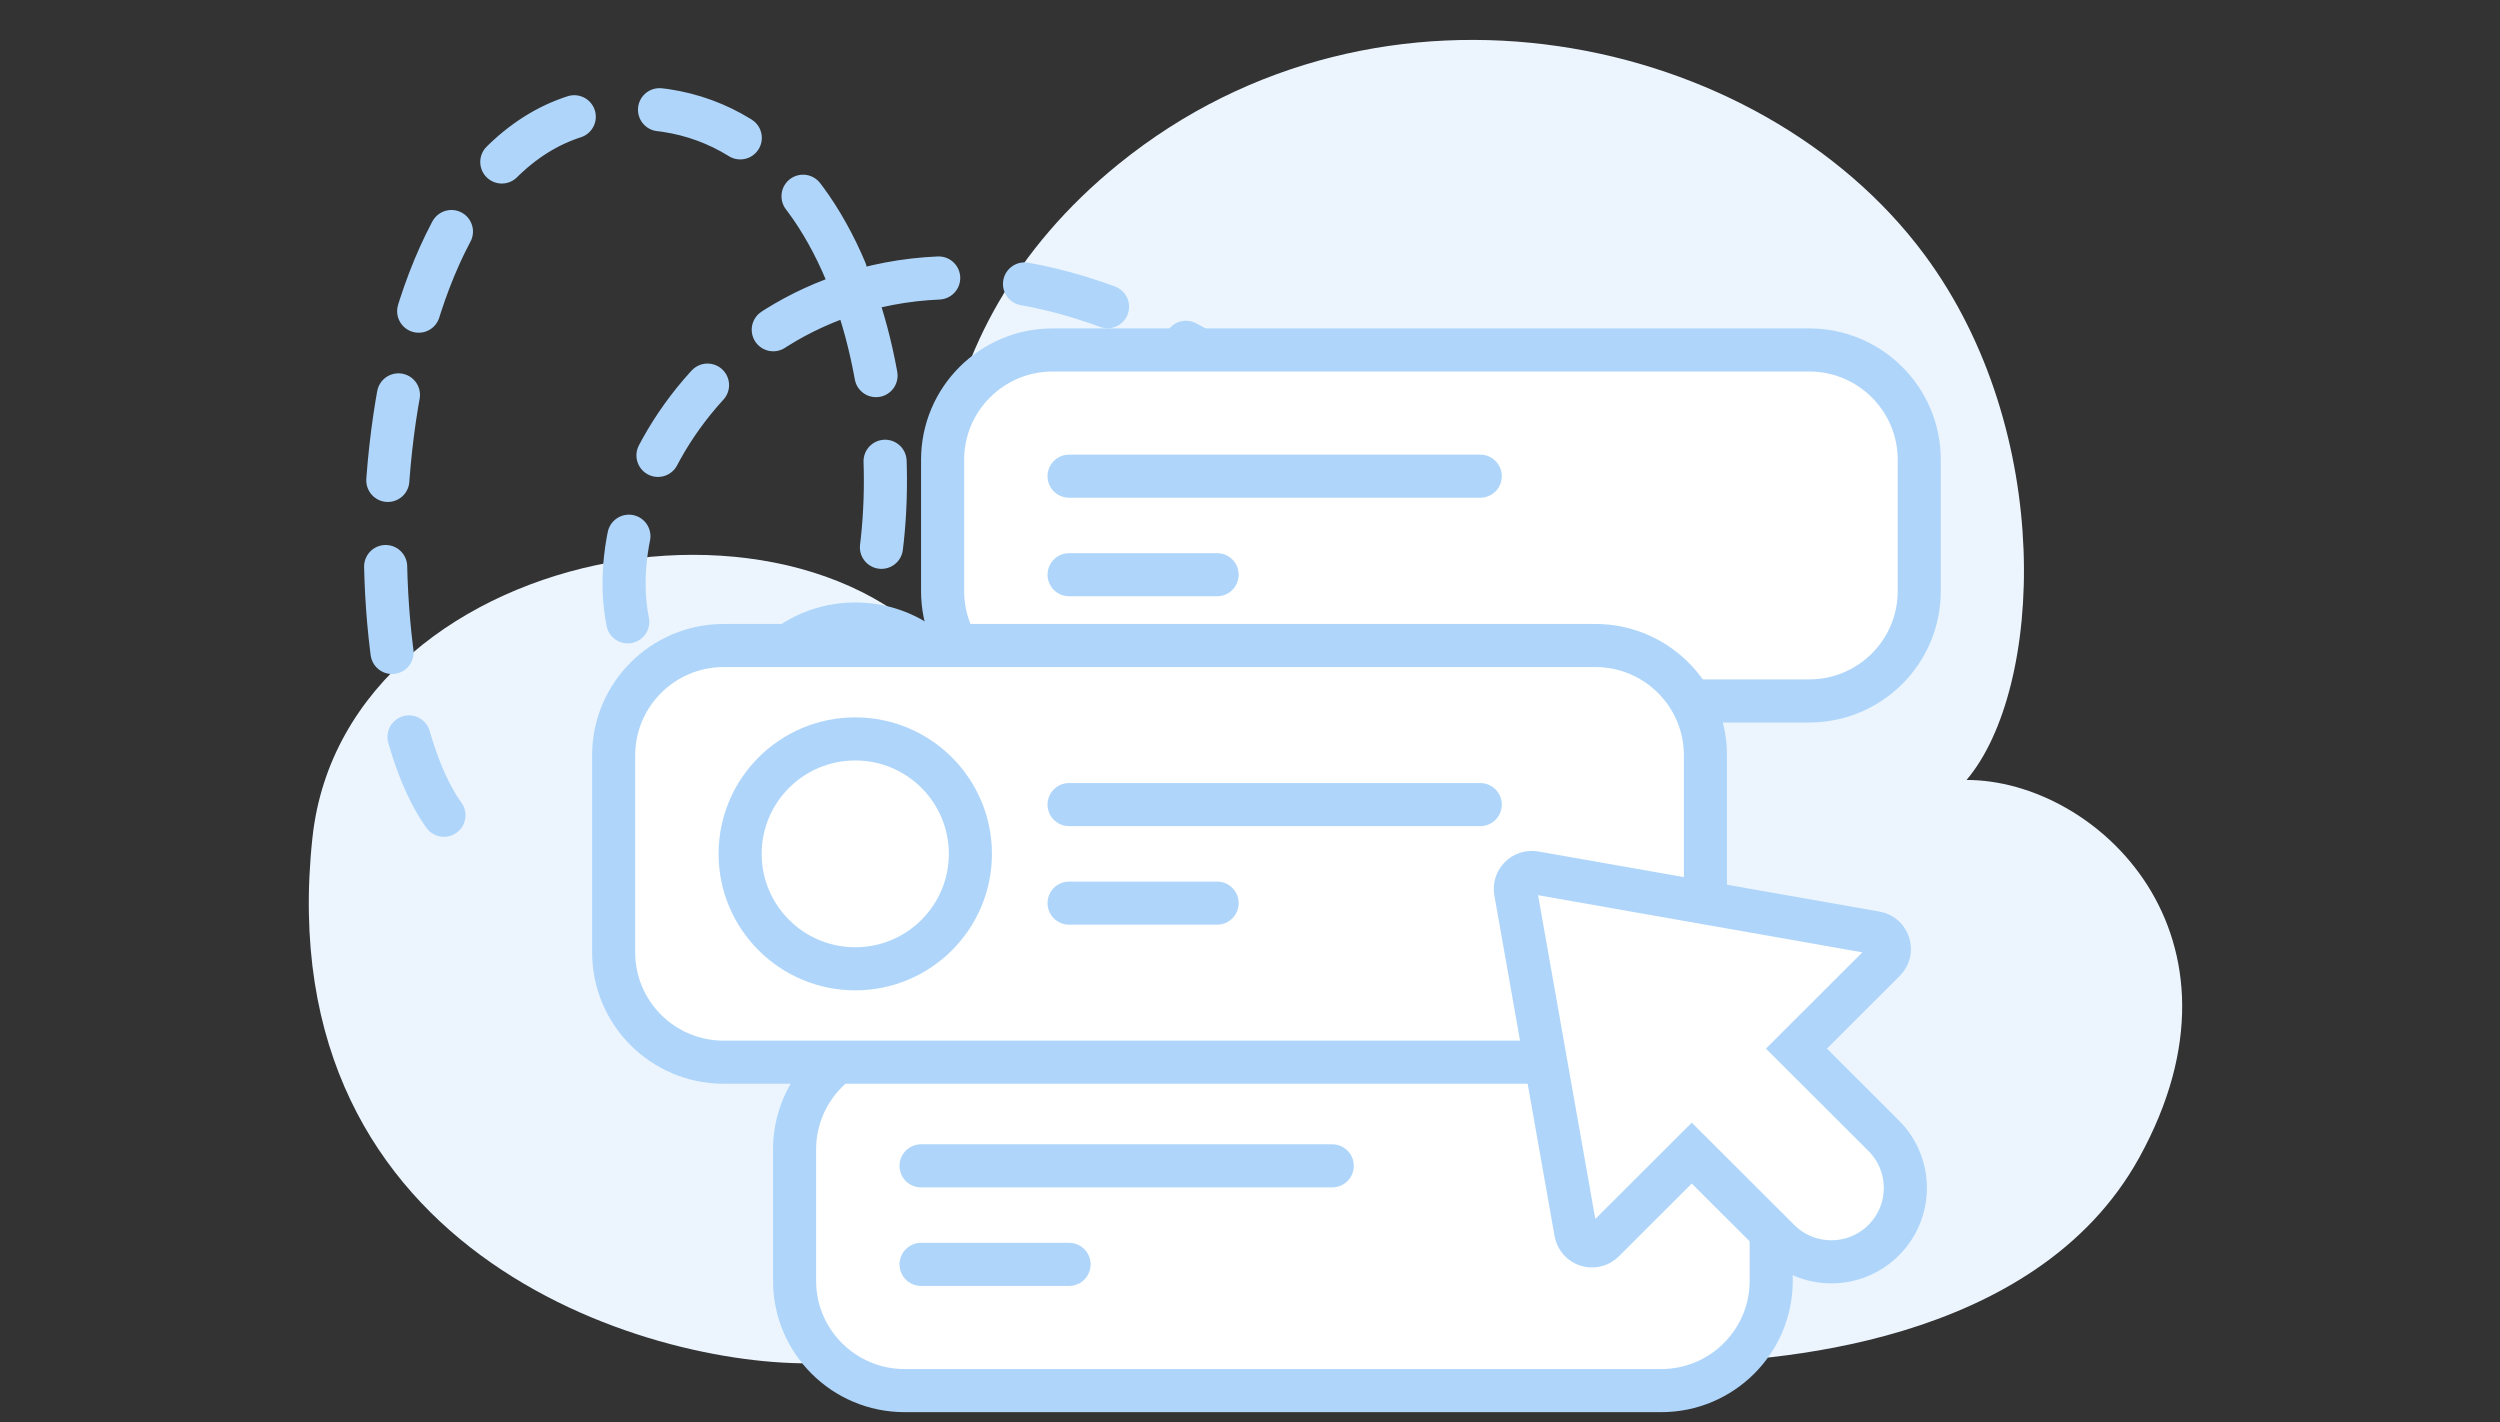 <svg width="116" height="66" viewBox="0 0 116 66" fill="none" xmlns="http://www.w3.org/2000/svg">
<rect x="0" y="0" width="116" height="66" fill="#333333" stroke="none"/>
<g id="img/no_selected">
<path id="Vector" d="M14.499 38.857C12.363 58.589 30.831 63.619 38.208 63.238H77.51C82.09 63.238 94.453 62.431 99.26 53.714C104.934 43.428 97.302 36.19 91.247 36.19C94.809 32 95.394 20.038 89.289 11.809C81.657 1.524 64.105 -2.286 51.894 7.619C42.126 15.543 42.355 26.667 45.407 32.762C39.493 20.952 16.026 24.762 14.499 38.857Z" fill="#ECF5FE"/>
<path id="Vector_2" d="M20.599 37.829C15.873 31.28 16.646 6.229 28.3 5.074C34.084 4.5 37.764 8.428 39.622 13.567M39.622 13.567C43.091 23.16 40.213 36.977 32.823 33.631C25.444 30.29 29.129 16.774 39.622 13.567ZM39.622 13.567C45.267 11.842 52.882 13.1 61.805 20.53" stroke="#AFD6FA" stroke-width="2" stroke-linecap="round" stroke-dasharray="4 4"/>
<path id="Vector_3" d="M43.737 21.333C43.737 18.521 46.021 16.238 48.842 16.238H83.947C86.769 16.238 89.053 18.521 89.053 21.333V27.429C89.053 30.241 86.769 32.524 83.947 32.524H48.842C46.021 32.524 43.737 30.241 43.737 27.429V21.333Z" fill="white" stroke="#AFD6FA" stroke-width="2"/>
<path id="Vector_4" d="M49.605 32H68.684" stroke="#AFD6FA" stroke-width="2" stroke-linecap="round"/>
<path id="Vector_5" d="M49.605 36.571H56.474" stroke="#AFD6FA" stroke-width="2" stroke-linecap="round"/>
<ellipse id="Vector_6" cx="39.684" cy="34.286" rx="5.342" ry="5.333" stroke="#AFD6FA" stroke-width="2"/>
<path id="Vector_7" d="M36.868 53.333C36.868 50.521 39.153 48.238 41.974 48.238H77.079C79.9 48.238 82.184 50.521 82.184 53.333V59.429C82.184 62.241 79.9 64.524 77.079 64.524H41.974C39.153 64.524 36.868 62.241 36.868 59.429V53.333Z" fill="white" stroke="#AFD6FA" stroke-width="2"/>
<path id="Vector_8" d="M28.474 35.048C28.474 32.235 30.758 29.952 33.579 29.952H74.026C76.847 29.952 79.132 32.235 79.132 35.048V44.191C79.132 47.003 76.847 49.286 74.026 49.286H33.579C30.758 49.286 28.474 47.003 28.474 44.191V35.048Z" fill="white" stroke="#AFD6FA" stroke-width="2"/>
<path id="Vector_9" d="M49.605 37.333H68.684" stroke="#AFD6FA" stroke-width="2" stroke-linecap="round"/>
<path id="Vector_10" d="M49.605 22.095H68.684" stroke="#AFD6FA" stroke-width="2" stroke-linecap="round"/>
<path id="Vector_11" d="M42.737 54.095H61.816" stroke="#AFD6FA" stroke-width="2" stroke-linecap="round"/>
<path id="Vector_12" d="M49.605 41.905H56.474" stroke="#AFD6FA" stroke-width="2" stroke-linecap="round"/>
<path id="Vector_13" d="M49.605 26.667H56.474" stroke="#AFD6FA" stroke-width="2" stroke-linecap="round"/>
<path id="Vector_14" d="M42.737 58.667H49.605" stroke="#AFD6FA" stroke-width="2" stroke-linecap="round"/>
<ellipse id="Vector_15" cx="39.684" cy="39.619" rx="5.342" ry="5.333" stroke="#AFD6FA" stroke-width="2"/>
<path id="Vector 34" d="M87.038 43.283C87.646 43.39 87.881 44.136 87.445 44.572L83.355 48.655L87.402 52.696C88.743 54.035 88.743 56.205 87.402 57.544C86.061 58.883 83.886 58.883 82.545 57.544L78.498 53.504L74.408 57.587C73.971 58.023 73.224 57.788 73.117 57.181L70.323 41.376C70.231 40.855 70.686 40.402 71.207 40.494L87.038 43.283Z" fill="white" stroke="#AFD6FA" stroke-width="2"/>
</g>
</svg>
